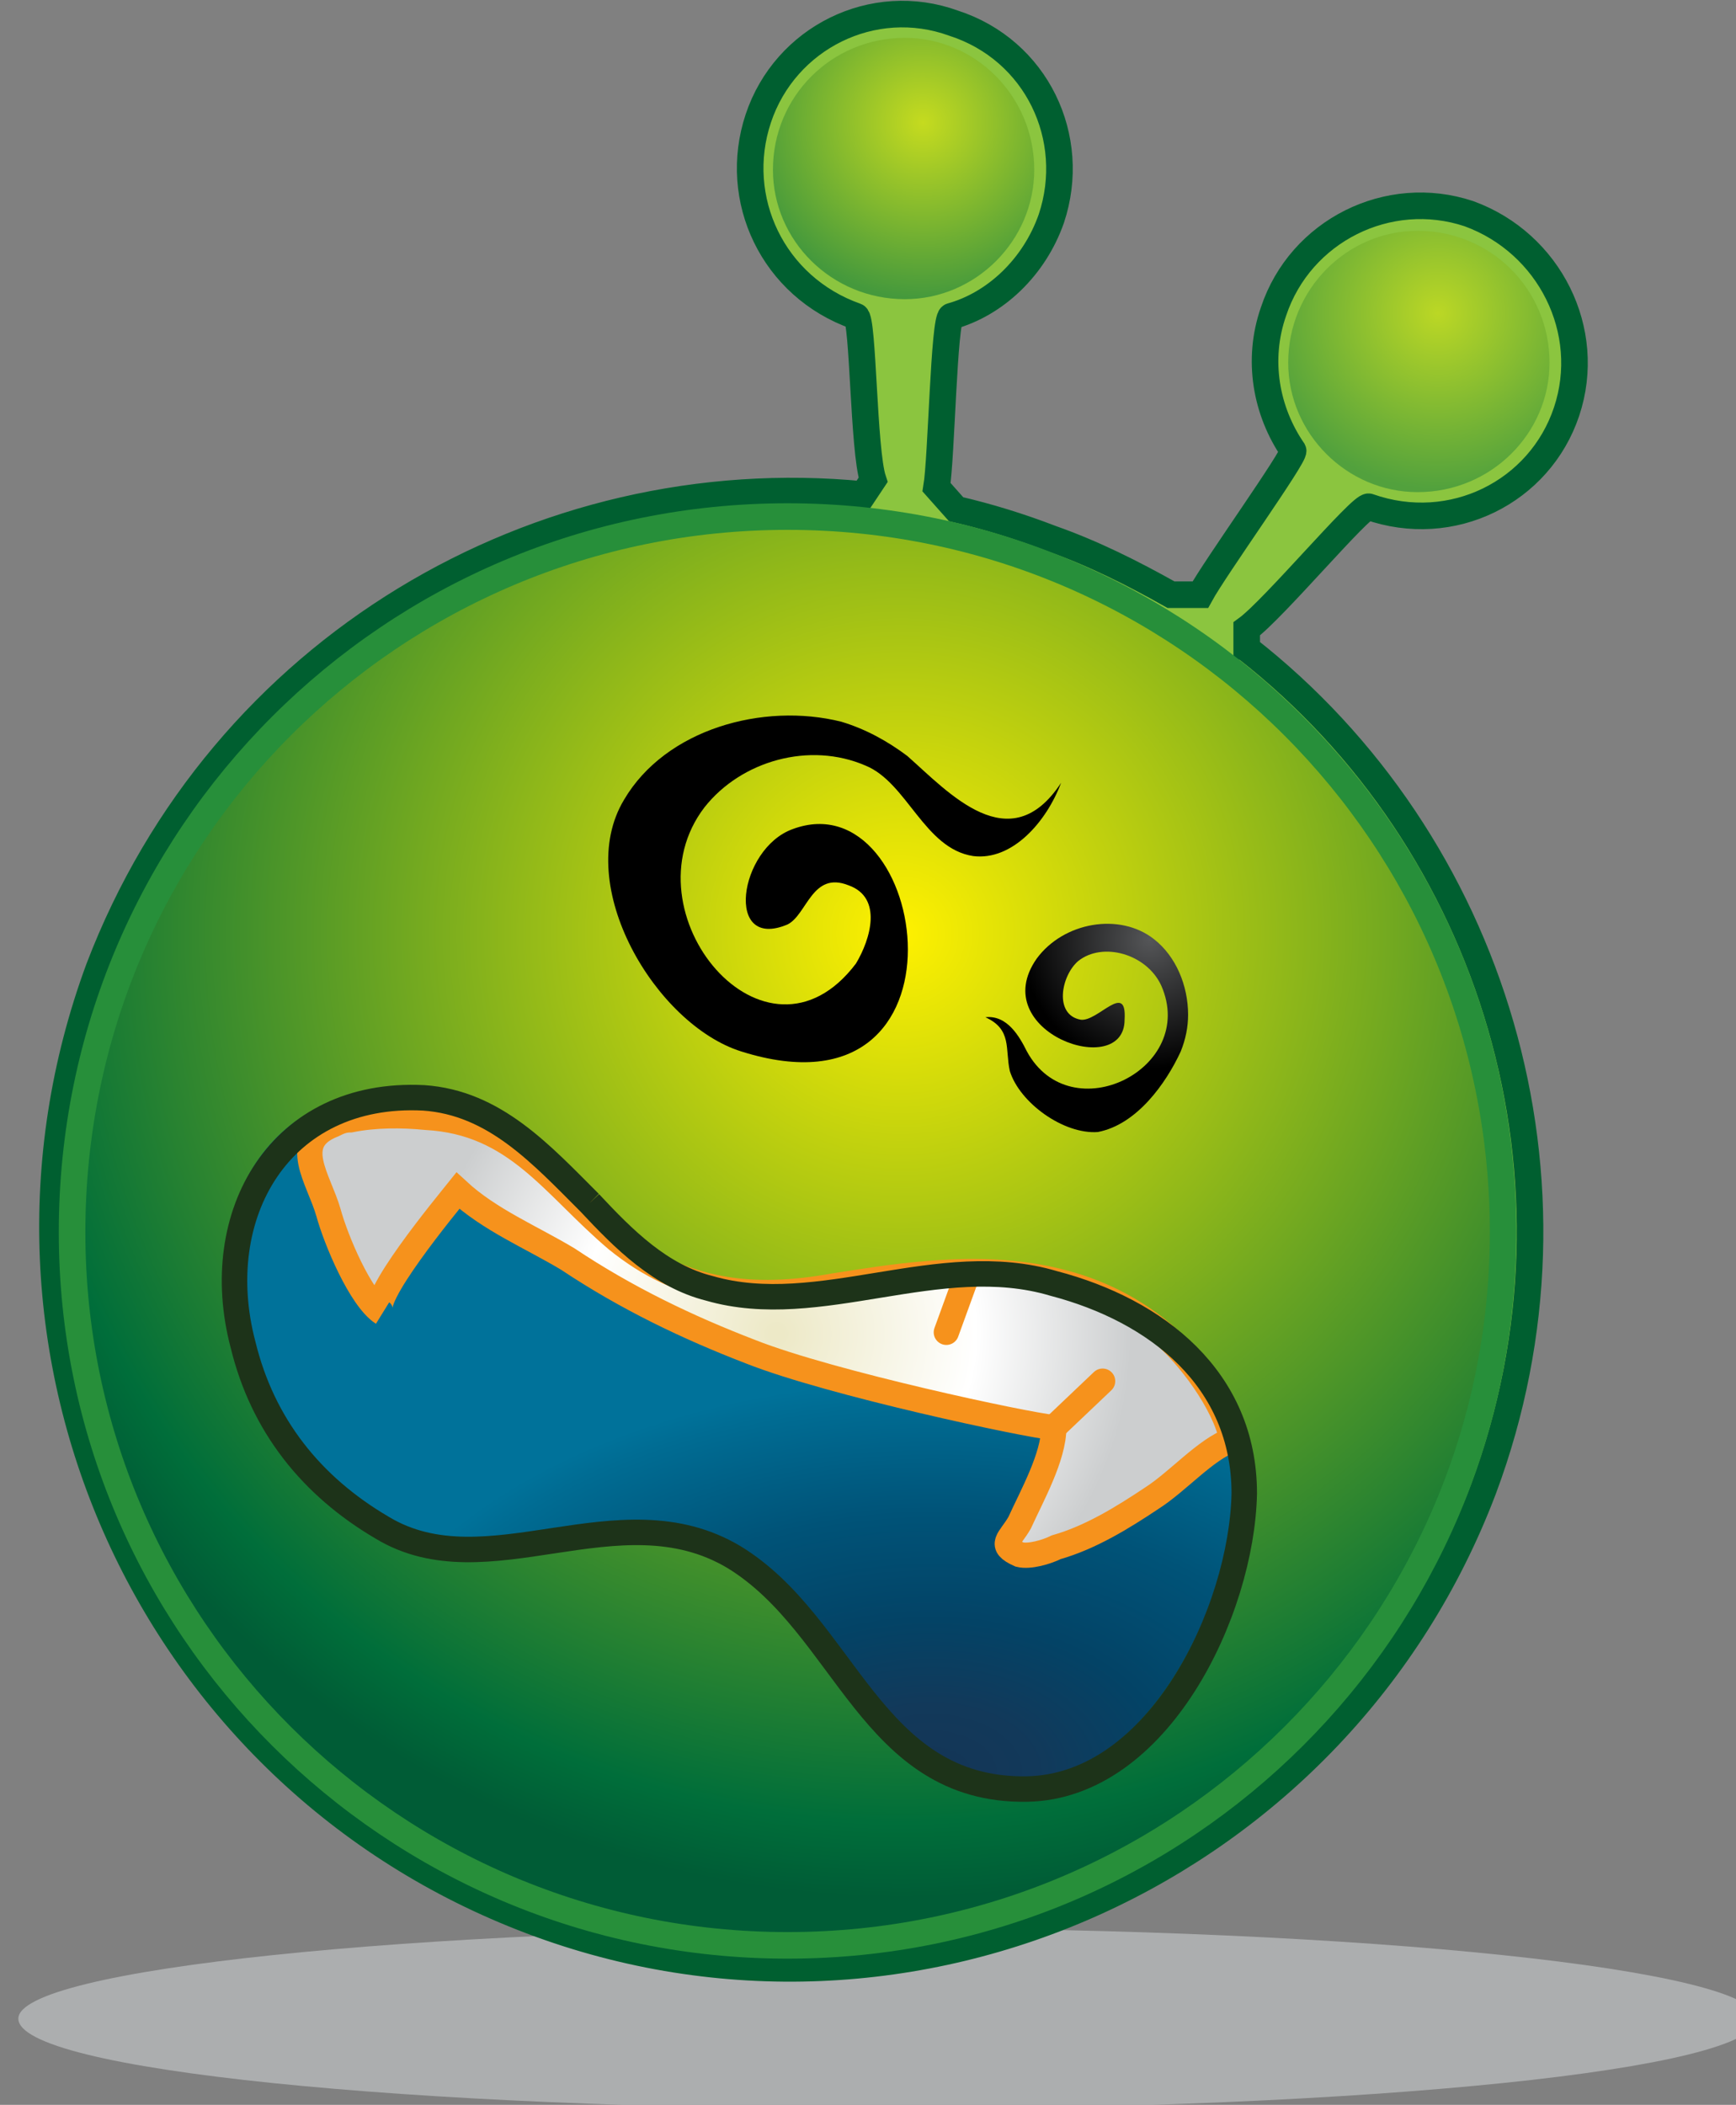 <?xml version="1.0" encoding="UTF-8" standalone="no"?>
<!-- Created with Inkscape (http://www.inkscape.org/) -->

<svg
   width="44.574mm"
   height="54.038mm"
   viewBox="0 0 44.574 54.038"
   version="1.1"
   id="svg5992"
   inkscape:version="1.2.1 (9c6d41e410, 2022-07-14, custom)"
   sodipodi:docname="6.svg"
   xmlns:inkscape="http://www.inkscape.org/namespaces/inkscape"
   xmlns:sodipodi="http://sodipodi.sourceforge.net/DTD/sodipodi-0.dtd"
   xmlns="http://www.w3.org/2000/svg"
   xmlns:svg="http://www.w3.org/2000/svg">
  <rect x="0" y="0" width="44.574" height="54.038" fill="#808080" stroke="none"/>
  <sodipodi:namedview
     id="namedview5994"
     pagecolor="#505050"
     bordercolor="#ffffff"
     borderopacity="1"
     inkscape:showpageshadow="0"
     inkscape:pageopacity="0"
     inkscape:pagecheckerboard="1"
     inkscape:deskcolor="#505050"
     inkscape:document-units="mm"
     showgrid="false"
     inkscape:zoom="0.91647663"
     inkscape:cx="-18.5493"
     inkscape:cy="134.20964"
     inkscape:current-layer="layer1" />
  <defs
     id="defs5989">
    <radialGradient
       id="SVGID_118_"
       cx="-1737.379"
       cy="1352.75"
       r="76.253"
       gradientTransform="matrix(1.347,0,0,-1.347,2475.104,1953.579)"
       gradientUnits="userSpaceOnUse">
			<stop
   offset="0"
   style="stop-color:#FFF100"
   id="stop1716" />

			<stop
   offset="0.922"
   style="stop-color:#006E3A"
   id="stop1718" />

			<stop
   offset="1"
   style="stop-color:#005C36"
   id="stop1720" />

		</radialGradient>
    <radialGradient
       id="SVGID_119_"
       cx="-28975.201"
       cy="216694.47"
       r="9004656"
       gradientTransform="matrix(1.347,0,0,-1.347,2471.071,2080.593)"
       gradientUnits="userSpaceOnUse">
			<stop
   offset="0"
   style="stop-color:#FFF100"
   id="stop1725" />

			<stop
   offset="1"
   style="stop-color:#006E3A"
   id="stop1727" />

		</radialGradient>
    <radialGradient
       id="SVGID_120_"
       cx="-24072.584"
       cy="213092.28"
       r="8834610"
       gradientTransform="matrix(1.347,0,0,-1.347,2389.36,2050.266)"
       gradientUnits="userSpaceOnUse">
			<stop
   offset="0"
   style="stop-color:#FFF100"
   id="stop1732" />

			<stop
   offset="1"
   style="stop-color:#006E3A"
   id="stop1734" />

		</radialGradient>
    <radialGradient
       id="SVGID_112_"
       cx="-893.477"
       cy="1309.47"
       r="70.514"
       gradientTransform="matrix(1.347,0,0,-1.347,1798.237,1918.416)"
       gradientUnits="userSpaceOnUse">
		<stop
   offset="0"
   style="stop-color:#FFF100"
   id="stop1614" />

		<stop
   offset="1"
   style="stop-color:#006E3A"
   id="stop1616" />

	</radialGradient>
    <radialGradient
       id="SVGID_113_"
       cx="-974.059"
       cy="1466.622"
       r="12.85"
       gradientTransform="matrix(1.349,0,0,-1.349,1867.437,2047.622)"
       gradientUnits="userSpaceOnUse">
		<stop
   offset="0"
   style="stop-color:#FFF100"
   id="stop1621" />

		<stop
   offset="1"
   style="stop-color:#006E3A"
   id="stop1623" />

	</radialGradient>
    <radialGradient
       id="SVGID_114_"
       cx="-874.622"
       cy="1466.742"
       r="12.851"
       gradientTransform="matrix(1.349,0,0,-1.349,1787.459,2047.595)"
       gradientUnits="userSpaceOnUse">
		<stop
   offset="0"
   style="stop-color:#FFF100"
   id="stop1628" />

		<stop
   offset="1"
   style="stop-color:#006E3A"
   id="stop1630" />

	</radialGradient>
    <radialGradient
       id="SVGID_115_"
       cx="-2215.643"
       cy="1622.572"
       r="26.633"
       gradientTransform="matrix(1.951,0,0,-1.951,4919.958,3316.384)"
       gradientUnits="userSpaceOnUse">
		<stop
   offset="0"
   style="stop-color:#555658"
   id="stop1635" />

		<stop
   offset="1"
   style="stop-color:#000000"
   id="stop1637" />

	</radialGradient>
    <radialGradient
       id="SVGID_116_"
       cx="-641.423"
       cy="1259.461"
       r="42.783"
       gradientTransform="matrix(1.272,0,0,-1.272,1409.005,1751.703)"
       gradientUnits="userSpaceOnUse">
		<stop
   offset="0"
   style="stop-color:#555658"
   id="stop1642" />

		<stop
   offset="1"
   style="stop-color:#000000"
   id="stop1644" />

	</radialGradient>
    <radialGradient
       id="SVGID_117_"
       cx="-1951.996"
       cy="1344.262"
       r="10.348"
       gradientTransform="matrix(1.761,0,0,-1.761,4009.84,2602.632)"
       gradientUnits="userSpaceOnUse">
		<stop
   offset="0"
   style="stop-color:#1D3319"
   id="stop1649" />

		<stop
   offset="1"
   style="stop-color:#006E3A"
   id="stop1651" />

	</radialGradient>
    <radialGradient
       id="SVGID_100_"
       cx="-519.217"
       cy="1321.958"
       r="74.126"
       gradientTransform="matrix(1.347,0,0,-1.347,1499.049,1928.647)"
       gradientUnits="userSpaceOnUse">
			<stop
   offset="0"
   style="stop-color:#FFF100"
   id="stop1456" />

			<stop
   offset="0.922"
   style="stop-color:#006E3A"
   id="stop1458" />

			<stop
   offset="1"
   style="stop-color:#005C36"
   id="stop1460" />

		</radialGradient>
    <radialGradient
       id="SVGID_101_"
       cx="-607.611"
       cy="1482.771"
       r="13.502"
       gradientTransform="matrix(1.347,0,0,-1.347,1569.248,2057.402)"
       gradientUnits="userSpaceOnUse">
			<stop
   offset="0"
   style="stop-color:#FFF100"
   id="stop1465" />

			<stop
   offset="1"
   style="stop-color:#006E3A"
   id="stop1467" />

		</radialGradient>
    <radialGradient
       id="SVGID_102_"
       cx="-502.64"
       cy="1487.033"
       r="13.506"
       gradientTransform="matrix(1.347,0,0,-1.347,1484.582,2059.993)"
       gradientUnits="userSpaceOnUse">
			<stop
   offset="0"
   style="stop-color:#FFF100"
   id="stop1472" />

			<stop
   offset="1"
   style="stop-color:#006E3A"
   id="stop1474" />

		</radialGradient>
    <radialGradient
       id="SVGID_103_"
       cx="1671.583"
       cy="754.521"
       r="2.725"
       gradientTransform="matrix(0.852,0,0,-0.852,-662.475,765.768)"
       gradientUnits="userSpaceOnUse">
		<stop
   offset="0"
   style="stop-color:#ECE8C7"
   id="stop1481" />

		<stop
   offset="0.02"
   style="stop-color:#ECE8C7"
   id="stop1483" />

		<stop
   offset="0.561"
   style="stop-color:#FFFFFF"
   id="stop1485" />

		<stop
   offset="1"
   style="stop-color:#CCCECF"
   id="stop1487" />

	</radialGradient>
    <radialGradient
       id="SVGID_104_"
       cx="3591.7"
       cy="184.684"
       r="28.86"
       gradientTransform="matrix(0.648,0,0,-0.648,-1555.372,179.565)"
       gradientUnits="userSpaceOnUse">
		<stop
   offset="0"
   style="stop-color:#FFF100"
   id="stop1492" />

		<stop
   offset="1"
   style="stop-color:#006E3A"
   id="stop1494" />

	</radialGradient>
    <radialGradient
       id="SVGID_105_"
       cx="2590.886"
       cy="512.975"
       r="43.756"
       gradientTransform="matrix(0.741,0,0,-0.741,-1143.101,559.523)"
       gradientUnits="userSpaceOnUse">
			<stop
   offset="0"
   style="stop-color:#EDE9C7"
   id="stop1501" />

			<stop
   offset="0.02"
   style="stop-color:#EDE9C7"
   id="stop1503" />

			<stop
   offset="0.561"
   style="stop-color:#FFFFFF"
   id="stop1505" />

			<stop
   offset="1"
   style="stop-color:#CCCECF"
   id="stop1507" />

		</radialGradient>
    <radialGradient
       id="SVGID_106_"
       cx="-140.187"
       cy="1309.392"
       r="70.511"
       gradientTransform="matrix(1.347,0,0,-1.347,1195.159,1918.511)"
       gradientUnits="userSpaceOnUse">
			<stop
   offset="0"
   style="stop-color:#FFF100"
   id="stop1545" />

			<stop
   offset="1"
   style="stop-color:#006E3A"
   id="stop1547" />

		</radialGradient>
    <radialGradient
       id="SVGID_107_"
       cx="-214.663"
       cy="1465.135"
       r="12.847"
       gradientTransform="matrix(1.347,0,0,-1.347,1254.448,2043.157)"
       gradientUnits="userSpaceOnUse">
			<stop
   offset="0"
   style="stop-color:#FFF100"
   id="stop1552" />

			<stop
   offset="1"
   style="stop-color:#006E3A"
   id="stop1554" />

		</radialGradient>
    <radialGradient
       id="SVGID_108_"
       cx="-115.169"
       cy="1465.255"
       r="12.847"
       gradientTransform="matrix(1.347,0,0,-1.347,1174.482,2043.129)"
       gradientUnits="userSpaceOnUse">
			<stop
   offset="0"
   style="stop-color:#FFF100"
   id="stop1559" />

			<stop
   offset="1"
   style="stop-color:#006E3A"
   id="stop1561" />

		</radialGradient>
    <radialGradient
       id="SVGID_109_"
       cx="-1530.179"
       cy="1762.231"
       r="7.506"
       gradientTransform="matrix(2.332,0,0,-2.332,4575.295,4249.592)"
       gradientUnits="userSpaceOnUse">
			<stop
   offset="0"
   style="stop-color:#555658"
   id="stop1566" />

			<stop
   offset="1"
   style="stop-color:#000000"
   id="stop1568" />

		</radialGradient>
    <radialGradient
       id="SVGID_110_"
       cx="37.407"
       cy="1276.431"
       r="12.524"
       gradientTransform="matrix(1.278,0,0,-1.278,957.939,1774.353)"
       gradientUnits="userSpaceOnUse">
			<stop
   offset="0"
   style="stop-color:#555658"
   id="stop1573" />

			<stop
   offset="1"
   style="stop-color:#000000"
   id="stop1575" />

		</radialGradient>
    <radialGradient
       id="SVGID_111_"
       cx="-988.563"
       cy="1368.256"
       r="34.495"
       gradientTransform="matrix(1.759,0,0,-1.759,2713.507,2632.603)"
       gradientUnits="userSpaceOnUse">
			<stop
   offset="0"
   style="stop-color:#1D3319"
   id="stop1580" />

			<stop
   offset="1"
   style="stop-color:#006E3A"
   id="stop1582" />

		</radialGradient>
    <radialGradient
       id="SVGID_93_"
       cx="240.532"
       cy="1330.773"
       r="69.32"
       gradientTransform="matrix(1.347,0,0,-1.347,890.06,1935.633)"
       gradientUnits="userSpaceOnUse">
					<stop
   offset="0"
   style="stop-color:#FFF100"
   id="stop1374" />

					<stop
   offset="0.922"
   style="stop-color:#006E3A"
   id="stop1376" />

					<stop
   offset="1"
   style="stop-color:#005C36"
   id="stop1378" />

				</radialGradient>
    <radialGradient
       id="SVGID_94_"
       cx="244.505"
       cy="1476.136"
       r="12.628"
       gradientTransform="matrix(1.347,0,0,-1.347,886.86,2052.851)"
       gradientUnits="userSpaceOnUse">
					<stop
   offset="0"
   style="stop-color:#FFF100"
   id="stop1383" />

					<stop
   offset="1"
   style="stop-color:#006E3A"
   id="stop1385" />

				</radialGradient>
    <radialGradient
       id="SVGID_95_"
       cx="335.744"
       cy="1441.651"
       r="12.628"
       gradientTransform="matrix(1.347,0,0,-1.347,813.86,2024.851)"
       gradientUnits="userSpaceOnUse">
					<stop
   offset="0"
   style="stop-color:#FFF100"
   id="stop1390" />

					<stop
   offset="1"
   style="stop-color:#006E3A"
   id="stop1392" />

				</radialGradient>
    <radialGradient
       id="SVGID_96_"
       cx="-1166.209"
       cy="1938.519"
       r="7.887"
       gradientTransform="matrix(3.141,0,0,-3.141,4937.4,6220.628)"
       gradientUnits="userSpaceOnUse">
				<stop
   offset="0"
   style="stop-color:#555658"
   id="stop1399" />

				<stop
   offset="1"
   style="stop-color:#000000"
   id="stop1401" />

			</radialGradient>
    <radialGradient
       id="SVGID_97_"
       cx="-141.555"
       cy="1484.814"
       r="7.82"
       gradientTransform="matrix(1.595,0,0,-1.595,1463.966,2511.923)"
       gradientUnits="userSpaceOnUse">
				<stop
   offset="0"
   style="stop-color:#555658"
   id="stop1406" />

				<stop
   offset="1"
   style="stop-color:#000000"
   id="stop1408" />

			</radialGradient>
    <radialGradient
       id="SVGID_98_"
       cx="117.502"
       cy="780.917"
       r="42.012"
       gradientTransform="matrix(1.412,0,0,-0.902,1051.158,928.63)"
       gradientUnits="userSpaceOnUse">
				<stop
   offset="0"
   style="stop-color:#143556"
   id="stop1413" />

				<stop
   offset="0.169"
   style="stop-color:#12395A"
   id="stop1415" />

				<stop
   offset="0.388"
   style="stop-color:#034366"
   id="stop1417" />

				<stop
   offset="0.659"
   style="stop-color:#005378"
   id="stop1419" />

				<stop
   offset="0.941"
   style="stop-color:#006C93"
   id="stop1421" />

				<stop
   offset="1"
   style="stop-color:#00729A"
   id="stop1423" />

			</radialGradient>
    <radialGradient
       id="SVGID_99_"
       cx="2348.722"
       cy="573.132"
       r="44.714"
       gradientTransform="matrix(0.769,0,0,-0.769,-604.15,622.575)"
       gradientUnits="userSpaceOnUse">
					<stop
   offset="0"
   style="stop-color:#EDE9C7"
   id="stop1428" />

					<stop
   offset="0.02"
   style="stop-color:#EDE9C7"
   id="stop1430" />

					<stop
   offset="0.561"
   style="stop-color:#FFFFFF"
   id="stop1432" />

					<stop
   offset="1"
   style="stop-color:#CCCECF"
   id="stop1434" />

				</radialGradient>
  </defs>
  <g
     inkscape:label="Layer 1"
     inkscape:groupmode="layer"
     id="layer1"
     transform="translate(-218.354,-87.434)">
    <g
       id="_717201552"
       transform="matrix(0.265,0,0,0.265,-80.242,73.495)">
	<g
   id="g1449">
		<g
   id="g1447">
			<path
   fill="#bbbdbf"
   fill-opacity="0.749"
   d="m 1212.79,239.408 c 46.613,0 84.235,4.022 84.235,8.755 0,4.969 -37.622,8.755 -84.235,8.755 -46.613,0 -84.235,-3.786 -84.235,-8.755 0,-4.733 37.622,-8.755 84.235,-8.755 z"
   id="path1370" />

			<g
   id="g1397">
				<path
   fill="#8bc53f"
   stroke="#005f30"
   stroke-width="2.575"
   d="m 1247.573,115.421 c 23.898,18.693 34.073,51.582 22.952,81.396 -13.96,36.912 -55.368,55.841 -92.28,41.881 -36.912,-13.96 -55.605,-55.132 -41.881,-92.28 11.831,-30.997 42.591,-48.98 74.061,-45.904 l 0.946,-1.42 c -0.946,-2.839 -0.946,-15.617 -1.656,-15.853 -8.045,-2.839 -12.067,-11.358 -9.465,-19.166 2.602,-7.808 11.121,-12.067 18.929,-9.228 8.045,2.603 12.068,11.121 9.465,18.929 -1.656,4.732 -5.442,8.282 -9.701,9.465 -0.71,0.237 -0.946,13.724 -1.42,16.563 l 1.893,2.13 c 3.076,0.71 6.152,1.656 9.228,2.839 4.022,1.42 7.808,3.313 11.594,5.442 h 2.839 c 1.42,-2.603 9.228,-13.487 8.991,-13.96 -2.603,-3.786 -3.549,-8.755 -1.893,-13.487 2.603,-7.808 11.121,-12.067 18.929,-9.465 7.808,2.839 12.068,11.358 9.465,19.166 -2.603,7.808 -11.121,12.067 -19.166,9.228 -0.71,-0.237 -9.228,9.938 -11.831,11.831 v 1.893 z"
   id="path1372" />

				
					<radialGradient
   id="radialGradient7696"
   cx="240.532"
   cy="1330.773"
   r="69.32"
   gradientTransform="matrix(1.347,0,0,-1.347,890.06,1935.633)"
   gradientUnits="userSpaceOnUse">
					<stop
   offset="0"
   style="stop-color:#FFF100"
   id="stop7690" />

					<stop
   offset="0.922"
   style="stop-color:#006E3A"
   id="stop7692" />

					<stop
   offset="1"
   style="stop-color:#005C36"
   id="stop7694" />

				</radialGradient>

				<path
   fill="url(#SVGID_93_)"
   stroke="#278f3a"
   stroke-width="2.575"
   d="m 1203.089,102.644 c 38.332,0 69.328,30.997 69.328,69.329 0,38.095 -30.997,69.092 -69.328,69.092 -38.331,0 -69.328,-30.997 -69.328,-69.092 -10e-4,-38.332 30.996,-69.329 69.328,-69.329 z"
   id="path1381"
   style="fill:url(#SVGID_93_)" />

				
					<radialGradient
   id="radialGradient7703"
   cx="244.505"
   cy="1476.136"
   r="12.628"
   gradientTransform="matrix(1.347,0,0,-1.347,886.86,2052.851)"
   gradientUnits="userSpaceOnUse">
					<stop
   offset="0"
   style="stop-color:#FFF100"
   id="stop7699" />

					<stop
   offset="1"
   style="stop-color:#006E3A"
   id="stop7701" />

				</radialGradient>

				<path
   fill="url(#SVGID_94_)"
   fill-opacity="0.502"
   d="m 1214.446,56.267 c 6.862,0 12.541,5.679 12.541,12.777 0,6.862 -5.679,12.541 -12.541,12.541 -7.099,0 -12.777,-5.679 -12.777,-12.541 0,-7.098 5.679,-12.777 12.777,-12.777 z"
   id="path1388"
   style="fill:url(#SVGID_94_)" />

				
					<radialGradient
   id="radialGradient7710"
   cx="335.744"
   cy="1441.651"
   r="12.628"
   gradientTransform="matrix(1.347,0,0,-1.347,813.86,2024.851)"
   gradientUnits="userSpaceOnUse">
					<stop
   offset="0"
   style="stop-color:#FFF100"
   id="stop7706" />

					<stop
   offset="1"
   style="stop-color:#006E3A"
   id="stop7708" />

				</radialGradient>

				<path
   fill="url(#SVGID_95_)"
   fill-opacity="0.412"
   d="m 1264.136,74.96 c 7.098,0 12.777,5.679 12.777,12.777 0,6.862 -5.679,12.541 -12.777,12.541 -6.862,0 -12.541,-5.679 -12.541,-12.541 0,-7.099 5.679,-12.777 12.541,-12.777 z"
   id="path1395"
   style="fill:url(#SVGID_95_)" />

			</g>

			
				<radialGradient
   id="radialGradient7718"
   cx="-1166.209"
   cy="1938.519"
   r="7.887"
   gradientTransform="matrix(3.141,0,0,-3.141,4937.4,6220.628)"
   gradientUnits="userSpaceOnUse">
				<stop
   offset="0"
   style="stop-color:#555658"
   id="stop7714" />

				<stop
   offset="1"
   style="stop-color:#000000"
   id="stop7716" />

			</radialGradient>

			<path
   fill="url(#SVGID_96_)"
   d="m 1208.294,122.52 c 2.366,0.71 4.496,1.893 6.389,3.313 4.022,3.549 9.938,10.174 14.907,2.603 -1.42,3.786 -4.732,7.572 -8.518,7.098 -4.732,-0.71 -6.389,-7.098 -10.411,-8.755 -5.442,-2.366 -12.067,-0.473 -15.617,4.022 -7.808,10.174 5.915,26.738 14.67,15.143 1.42,-2.366 2.603,-6.389 -0.71,-7.572 -3.549,-1.42 -4.022,2.839 -5.915,3.786 -6.152,2.603 -4.732,-7.335 0.473,-9.228 13.25,-4.969 18.219,28.867 -4.969,21.532 -8.282,-2.603 -16.327,-16.09 -11.358,-24.371 4.023,-6.862 13.488,-9.464 21.059,-7.571 z"
   id="path1404"
   style="fill:url(#SVGID_96_)" />

			
				<radialGradient
   id="radialGradient7725"
   cx="-141.555"
   cy="1484.814"
   r="7.82"
   gradientTransform="matrix(1.595,0,0,-1.595,1463.966,2511.923)"
   gradientUnits="userSpaceOnUse">
				<stop
   offset="0"
   style="stop-color:#555658"
   id="stop7721" />

				<stop
   offset="1"
   style="stop-color:#000000"
   id="stop7723" />

			</radialGradient>

			<path
   fill="url(#SVGID_97_)"
   d="m 1241.894,150.913 c 0,-2.839 -1.183,-5.679 -3.313,-7.335 -3.313,-2.603 -8.755,-1.656 -11.358,1.893 -4.969,7.098 8.518,11.831 8.518,5.915 0.237,-3.786 -2.603,0.237 -4.259,0 -2.603,-0.473 -1.893,-4.259 -0.237,-5.679 2.366,-1.893 6.625,-0.71 8.045,2.366 3.549,8.045 -8.755,14.197 -13.014,6.389 -0.71,-1.42 -1.893,-3.549 -4.022,-3.313 2.603,1.183 1.893,3.076 2.366,5.206 0.946,3.076 5.206,6.152 8.518,5.915 3.786,-0.71 6.625,-4.732 8.045,-7.808 0.474,-1.182 0.711,-2.365 0.711,-3.549 z"
   id="path1411"
   style="fill:url(#SVGID_97_)" />

			
				<radialGradient
   id="radialGradient7740"
   cx="117.502"
   cy="780.917"
   r="42.012"
   gradientTransform="matrix(1.412,0,0,-0.902,1051.158,928.63)"
   gradientUnits="userSpaceOnUse">
				<stop
   offset="0"
   style="stop-color:#143556"
   id="stop7728" />

				<stop
   offset="0.169"
   style="stop-color:#12395A"
   id="stop7730" />

				<stop
   offset="0.388"
   style="stop-color:#034366"
   id="stop7732" />

				<stop
   offset="0.659"
   style="stop-color:#005378"
   id="stop7734" />

				<stop
   offset="0.941"
   style="stop-color:#006C93"
   id="stop7736" />

				<stop
   offset="1"
   style="stop-color:#00729A"
   id="stop7738" />

			</radialGradient>

			<path
   fill="url(#SVGID_98_)"
   d="m 1182.976,168.423 c 3.313,3.549 6.862,6.862 11.594,8.282 10.648,3.076 22.242,-3.786 33.363,-0.71 9.938,2.839 18.456,9.465 18.456,20.586 -0.237,11.121 -8.282,28.394 -21.059,28.631 -14.907,0.237 -17.51,-16.09 -28.394,-22.479 -11.121,-6.625 -23.898,3.313 -34.073,-2.839 -6.862,-4.022 -11.594,-10.174 -13.487,-17.746 -3.313,-12.541 3.549,-24.845 17.51,-23.898 6.862,0.235 11.358,5.441 16.09,10.173 z"
   id="path1426"
   style="fill:url(#SVGID_98_)" />

			<g
   id="g1445">
				
					<radialGradient
   id="radialGradient7751"
   cx="2348.722"
   cy="573.132"
   r="44.714"
   gradientTransform="matrix(0.769,0,0,-0.769,-604.15,622.575)"
   gradientUnits="userSpaceOnUse">
					<stop
   offset="0"
   style="stop-color:#EDE9C7"
   id="stop7743" />

					<stop
   offset="0.02"
   style="stop-color:#EDE9C7"
   id="stop7745" />

					<stop
   offset="0.561"
   style="stop-color:#FFFFFF"
   id="stop7747" />

					<stop
   offset="1"
   style="stop-color:#CCCECF"
   id="stop7749" />

				</radialGradient>

				<path
   fill="url(#SVGID_99_)"
   stroke="#f6921c"
   stroke-width="2.446"
   d="m 1160.734,161.088 c 2.366,-0.473 4.969,-0.473 7.335,-0.237 8.755,0.473 12.304,6.625 18.456,11.831 6.389,5.206 13.25,5.915 21.059,4.496 3.076,-0.473 5.915,-0.946 8.991,-1.183 8.045,-0.71 16.09,0.237 22.715,5.679 2.603,2.13 6.152,6.862 6.862,10.411 -2.603,0.946 -5.206,4.022 -7.808,5.679 -2.839,1.893 -5.915,3.786 -9.228,4.732 -0.946,0.473 -2.603,0.946 -3.549,0.71 -2.13,-0.946 -0.946,-1.42 0,-3.076 1.183,-2.603 3.313,-6.389 3.313,-9.228 -2.603,-0.237 -21.532,-4.259 -29.34,-7.335 -6.152,-2.366 -12.068,-5.206 -17.746,-8.991 -3.549,-2.13 -7.572,-3.786 -10.648,-6.625 -0.946,1.183 -8.991,10.884 -7.335,11.831 -2.13,-1.42 -4.496,-7.098 -5.206,-9.701 -0.946,-3.313 -3.786,-6.862 0.473,-8.518 0.473,-0.238 0.947,-0.475 1.656,-0.475 z"
   id="path1437"
   style="fill:url(#SVGID_99_)" />

				
					<line
   fill="none"
   stroke="#f6921c"
   stroke-width="2.446"
   stroke-linecap="round"
   x1="1233.612"
   y1="186.406"
   x2="1228.88"
   y2="190.902"
   id="line1439" />

				
					<line
   fill="none"
   stroke="#f6921c"
   stroke-width="2.446"
   stroke-linecap="round"
   x1="1220.362"
   y1="176.468"
   x2="1218.469"
   y2="181.674"
   id="line1441" />

				<path
   fill="none"
   stroke="#1d3319"
   stroke-width="2.469"
   d="m 1183.923,169.133 c 3.313,3.549 6.862,7.098 11.594,8.282 10.648,3.076 22.242,-3.786 33.363,-0.473 9.938,2.603 18.456,9.228 18.456,20.349 -0.237,11.358 -8.281,28.394 -21.059,28.631 -15.143,0.237 -17.51,-15.853 -28.394,-22.479 -11.121,-6.625 -23.898,3.313 -34.073,-2.839 -6.862,-4.022 -11.594,-9.938 -13.487,-17.746 -3.313,-12.541 3.549,-24.608 17.51,-23.898 6.862,0.472 11.358,5.441 16.09,10.173"
   id="path1443" />

			</g>

		</g>

	</g>

</g>
  </g>
</svg>
